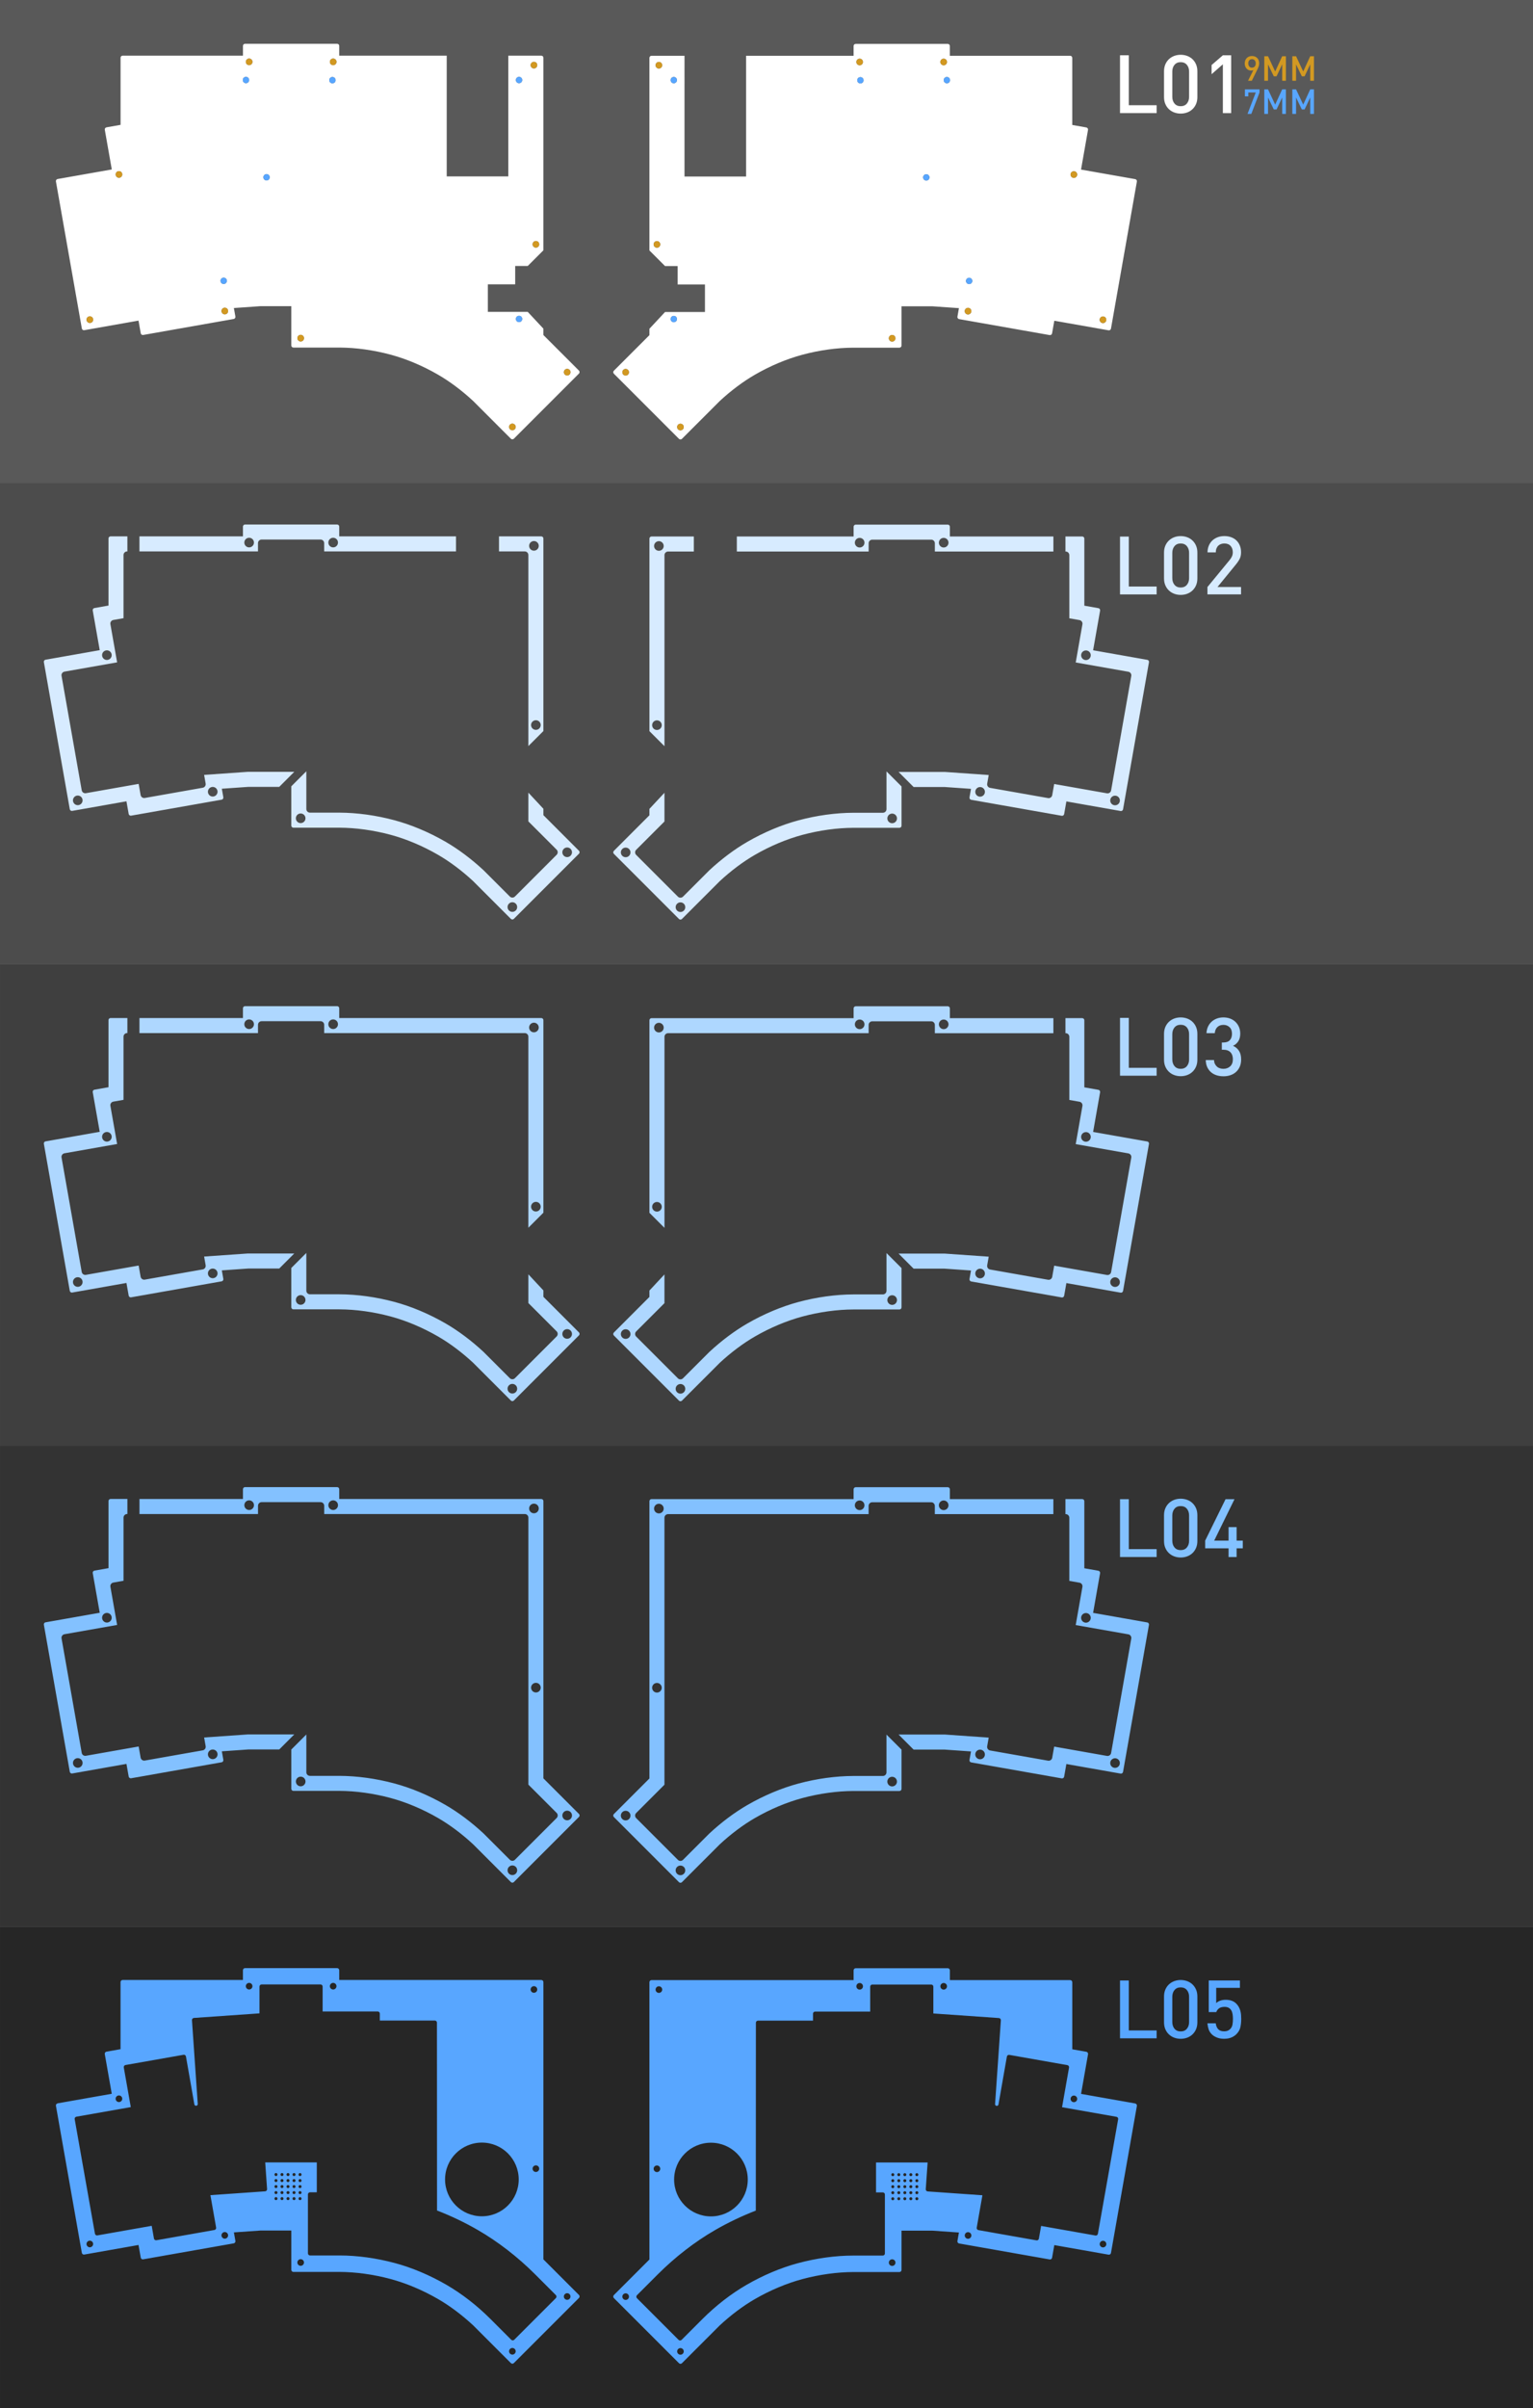 <?xml version="1.0" encoding="UTF-8"?>
<svg xmlns="http://www.w3.org/2000/svg" width="509.87mm" height="800.54mm" viewBox="0 0 1445.29 2269.25">
  <rect x="0" y="0" width="1445.29" height="2269.25" fill="#808080" stroke="none"/>
  <defs>
    <style>
      .cls-1 {
        fill: #d7ebff;
      }

      .cls-2 {
        fill: #262626;
      }

      .cls-3 {
        fill: #58a6ff;
      }

      .cls-4 {
        fill: #fff;
      }

      .cls-5 {
        fill: #aed7ff;
      }

      .cls-6 {
        fill: #4c4c4c;
      }

      .cls-7 {
        fill: #3f3f3f;
      }

      .cls-8 {
        fill: #83c1ff;
      }

      .cls-9 {
        fill: #333;
      }

      .cls-10 {
        fill: #d29922;
      }

      .cls-11 {
        fill: #595959;
      }
    </style>
  </defs>
  <g id="Background">
    <rect class="cls-11" x="0" width="1445.29" height="455.08"/>
    <rect class="cls-6" y="455.08" width="1445.29" height="453.54"/>
    <rect class="cls-7" x="0" y="908.62" width="1445.29" height="453.54"/>
    <rect class="cls-9" x="0" y="1362.16" width="1445.29" height="453.54"/>
    <rect class="cls-2" x="0" y="1815.71" width="1445.29" height="453.54"/>
  </g>
  <g id="PolyDactyl">
    <g>
      <path id="path905" class="cls-1" d="M626.45,703.17v-180.04c0-1.88,1.52-3.4,3.4-3.4h24.28v-14.17h-39.87c-1.1,0-1.98,.89-1.98,1.98v181.46l14.18,14.17h-.01Zm-5.26-193.22c2.5,0,4.54,2.03,4.54,4.54s-2.03,4.54-4.54,4.54-4.54-2.03-4.54-4.54,2.03-4.54,4.54-4.54Zm-1.83,168.85c2.5,0,4.54,2.03,4.54,4.54s-2.03,4.54-4.54,4.54-4.54-2.03-4.54-4.54,2.03-4.54,4.54-4.54Z"/>
      <path id="path907" class="cls-1" d="M835.77,762.49c0,1.88-1.53,3.4-3.4,3.4h-27.81c-16.66,.06-34.56,2.52-51.75,7.13-16.03,4.29-32.71,11.31-48.24,20.28-12.04,6.95-24.44,16.24-35.86,26.85l-24.79,24.79c-.64,.64-1.5,1-2.41,1s-1.76-.35-2.4-1l-39.33-39.33c-.64-.64-1-1.5-1-2.41s.35-1.76,1-2.41l26.66-26.66v-27.08l-14.17,15.19v6.02l-33.52,33.53c-.77,.77-.77,2.03,0,2.81l61.38,61.38c.77,.77,2.03,.77,2.81,0l35.62-35.62c10.6-9.82,22.04-18.39,33.11-24.78,14.47-8.36,29.97-14.88,44.82-18.86,16.03-4.3,32.67-6.59,48.08-6.65h43.4c1.1,0,1.98-.89,1.98-1.98v-37.01l-14.17-14.17v35.58h-.01Zm-245.9,45.3c-2.5,0-4.54-2.03-4.54-4.54s2.03-4.54,4.54-4.54,4.54,2.03,4.54,4.54-2.03,4.54-4.54,4.54Zm51.66,51.61c-2.5,0-4.54-2.03-4.54-4.54s2.03-4.54,4.54-4.54,4.54,2.03,4.54,4.54-2.03,4.54-4.54,4.54Zm199.59-92.73c2.5,0,4.54,2.03,4.54,4.54s-2.03,4.54-4.54,4.54-4.54-2.03-4.54-4.54,2.03-4.54,4.54-4.54Z"/>
      <path id="path909" class="cls-1" d="M895.54,505.56v-9.21c0-1.1-.89-1.98-1.98-1.98h-86.81c-1.1,0-1.98,.89-1.98,1.98v9.21h-110.09v14.17h124.27v-7.79c0-1.88,1.53-3.4,3.4-3.4h55.62c1.88,0,3.4,1.53,3.4,3.4v7.8h111.75v-14.18h-97.58Zm-85.06,10.37c-2.5,0-4.54-2.03-4.54-4.54s2.03-4.54,4.54-4.54,4.54,2.03,4.54,4.54-2.03,4.54-4.54,4.54Zm79.22,0c-2.5,0-4.54-2.03-4.54-4.54s2.03-4.54,4.54-4.54,4.54,2.03,4.54,4.54-2.03,4.54-4.54,4.54Z"/>
      <path id="path911" class="cls-1" d="M1081.61,621.78l-51.04-9,6.59-37.39c.19-1.08-.53-2.11-1.61-2.3l-13.25-2.34v-63.22c0-1.1-.89-1.98-1.98-1.98h-15.83v14.17h.24c.91,0,1.76,.35,2.41,1,.64,.64,1,1.5,1,2.4v59.52l9.61,1.69c1.85,.33,3.08,2.09,2.76,3.94l-6.34,35.99,49.64,8.75c1.85,.33,3.08,2.09,2.76,3.94l-19.02,107.85c-.29,1.63-1.69,2.81-3.35,2.81-.2,0-.39-.02-.59-.05l-49.74-8.77-1.85,10.51c-.29,1.63-1.7,2.81-3.35,2.81-.19,0-.39-.02-.59-.05l-54.62-9.63c-1.85-.33-3.08-2.09-2.76-3.94l1.44-8.17-41.21-2.89h-43.78l14.17,14.17h29.11l25.02,1.75-1.42,8.03c-.19,1.08,.53,2.11,1.61,2.3l85.33,15.05c1.08,.19,2.11-.53,2.3-1.61l2.1-11.91,51.13,9.02c1.08,.19,2.11-.53,2.3-1.61l24.43-138.56c.19-1.08-.53-2.11-1.61-2.3v.02h-.01Zm-57.8,.23c-2.5,0-4.54-2.03-4.54-4.54s2.03-4.54,4.54-4.54,4.54,2.03,4.54,4.54-2.03,4.54-4.54,4.54Zm-99.79,128.72c-2.5,0-4.54-2.03-4.54-4.54s2.03-4.54,4.54-4.54,4.54,2.03,4.54,4.54-2.03,4.54-4.54,4.54Zm127.24,8.12c-2.5,0-4.54-2.03-4.54-4.54s2.03-4.54,4.54-4.54,4.54,2.03,4.54,4.54-2.03,4.54-4.54,4.54Z"/>
    </g>
    <g>
      <path id="path1289" class="cls-5" d="M835.77,1216.37c0,1.88-1.53,3.4-3.4,3.4h-27.81c-16.66,.06-34.56,2.52-51.75,7.13-16.03,4.29-32.71,11.31-48.24,20.28-12.04,6.95-24.44,16.24-35.86,26.85l-24.79,24.79c-.64,.64-1.5,1-2.41,1s-1.76-.35-2.4-1l-39.33-39.33c-.64-.64-1-1.5-1-2.41s.35-1.76,1-2.41l26.66-26.66v-27.08l-14.17,15.19v6.02l-33.52,33.53c-.77,.77-.77,2.03,0,2.81l61.38,61.38c.77,.77,2.03,.77,2.81,0l35.62-35.62c10.6-9.82,22.04-18.39,33.11-24.78,14.47-8.36,29.97-14.88,44.82-18.86,16.03-4.3,32.67-6.59,48.08-6.65h43.4c1.1,0,1.98-.89,1.98-1.98v-37.01l-14.17-14.17v35.58h-.01Zm-245.9,45.3c-2.5,0-4.54-2.03-4.54-4.54s2.03-4.54,4.54-4.54,4.54,2.03,4.54,4.54-2.03,4.54-4.54,4.54Zm51.66,51.61c-2.5,0-4.54-2.03-4.54-4.54s2.03-4.54,4.54-4.54,4.54,2.03,4.54,4.54-2.03,4.54-4.54,4.54Zm199.59-92.73c2.5,0,4.54,2.03,4.54,4.54s-2.03,4.54-4.54,4.54-4.54-2.03-4.54-4.54,2.03-4.54,4.54-4.54Z"/>
      <path id="path1291" class="cls-5" d="M1081.61,1075.66l-51.04-9,6.59-37.39c.19-1.08-.53-2.11-1.61-2.3l-13.25-2.34v-63.22c0-1.1-.89-1.98-1.98-1.98h-15.83v14.17h.24c.91,0,1.76,.35,2.41,1,.64,.64,1,1.5,1,2.4v59.52l9.61,1.69c1.85,.33,3.08,2.09,2.76,3.94l-6.34,35.99,49.64,8.75c1.85,.33,3.08,2.09,2.76,3.94l-19.02,107.85c-.29,1.63-1.69,2.81-3.35,2.81-.2,0-.39-.02-.59-.05l-49.74-8.77-1.85,10.51c-.29,1.63-1.7,2.81-3.35,2.81-.19,0-.39-.02-.59-.05l-54.62-9.63c-1.85-.33-3.08-2.09-2.76-3.94l1.44-8.17-41.21-2.89h-43.78l14.17,14.17h29.11l25.02,1.75-1.42,8.03c-.19,1.08,.53,2.11,1.61,2.3l85.33,15.05c1.08,.19,2.11-.53,2.3-1.61l2.1-11.91,51.13,9.02c1.08,.19,2.11-.53,2.3-1.61l24.43-138.56c.19-1.08-.53-2.11-1.61-2.3v.02h-.01Zm-57.8,.23c-2.5,0-4.54-2.03-4.54-4.54s2.03-4.54,4.54-4.54,4.54,2.03,4.54,4.54-2.03,4.54-4.54,4.54Zm-99.79,128.72c-2.5,0-4.54-2.03-4.54-4.54s2.03-4.54,4.54-4.54,4.54,2.03,4.54,4.54-2.03,4.54-4.54,4.54Zm127.24,8.12c-2.5,0-4.54-2.03-4.54-4.54s2.03-4.54,4.54-4.54,4.54,2.03,4.54,4.54-2.03,4.54-4.54,4.54Z"/>
      <path id="path1293" class="cls-5" d="M895.54,959.44v-9.21c0-1.1-.89-1.98-1.98-1.98h-86.81c-1.1,0-1.98,.89-1.98,1.98v9.21h-190.51c-1.1,0-1.98,.89-1.98,1.98v181.46l14.18,14.17v-180.04c0-1.88,1.52-3.4,3.4-3.4h189.08v-7.79c0-1.88,1.53-3.4,3.4-3.4h55.62c1.88,0,3.4,1.53,3.4,3.4v7.8h111.75v-14.18h-97.57Zm-276.17,182.31c-2.5,0-4.54-2.03-4.54-4.54s2.03-4.54,4.54-4.54,4.54,2.03,4.54,4.54-2.03,4.54-4.54,4.54Zm1.83-168.85c-2.5,0-4.54-2.03-4.54-4.54s2.03-4.54,4.54-4.54,4.54,2.03,4.54,4.54-2.03,4.54-4.54,4.54Zm189.29-3.09c-2.5,0-4.54-2.03-4.54-4.54s2.03-4.54,4.54-4.54,4.54,2.03,4.54,4.54-2.03,4.54-4.54,4.54Zm79.22,0c-2.5,0-4.54-2.03-4.54-4.54s2.03-4.54,4.54-4.54,4.54,2.03,4.54,4.54-2.03,4.54-4.54,4.54Z"/>
    </g>
    <g>
      <path id="path1588" class="cls-8" d="M1081.6,1528.86l-51.04-9,6.59-37.39c.19-1.08-.53-2.11-1.61-2.3l-13.25-2.34v-63.22c0-1.1-.89-1.98-1.98-1.98h-15.83v14.17h.24c.91,0,1.76,.35,2.41,1,.64,.64,1,1.5,1,2.4v59.52l9.61,1.69c1.85,.33,3.08,2.09,2.76,3.94l-6.34,35.99,49.64,8.75c1.85,.33,3.08,2.09,2.76,3.94l-19.02,107.85c-.29,1.63-1.69,2.81-3.35,2.81-.2,0-.39-.02-.59-.05l-49.74-8.77-1.85,10.51c-.29,1.63-1.7,2.81-3.35,2.81-.19,0-.39-.02-.59-.05l-54.62-9.63c-1.85-.33-3.08-2.09-2.76-3.94l1.44-8.17-41.21-2.89h-43.78l14.17,14.17h29.11l25.02,1.75-1.42,8.03c-.19,1.08,.53,2.11,1.61,2.3l85.33,15.05c1.08,.19,2.11-.53,2.3-1.61l2.1-11.91,51.13,9.02c1.08,.19,2.11-.53,2.3-1.61l24.43-138.56c.19-1.08-.53-2.11-1.61-2.3v.02h-.01Zm-57.8,.23c-2.5,0-4.54-2.03-4.54-4.54s2.03-4.54,4.54-4.54,4.54,2.03,4.54,4.54-2.03,4.54-4.54,4.54Zm-99.79,128.72c-2.5,0-4.54-2.03-4.54-4.54s2.03-4.54,4.54-4.54,4.54,2.03,4.54,4.54-2.03,4.54-4.54,4.54Zm127.24,8.12c-2.5,0-4.54-2.03-4.54-4.54s2.03-4.54,4.54-4.54,4.54,2.03,4.54,4.54-2.03,4.54-4.54,4.54Z"/>
      <path id="path1590" class="cls-8" d="M895.53,1412.65v-9.21c0-1.1-.89-1.98-1.98-1.98h-86.81c-1.1,0-1.98,.89-1.98,1.98v9.21h-190.51c-1.1,0-1.98,.89-1.98,1.98v259.3h0v1.97l-33.53,33.53c-.77,.77-.77,2.03,0,2.81l61.38,61.38c.77,.77,2.03,.77,2.81,0l35.62-35.62c10.6-9.82,22.04-18.39,33.11-24.78,14.47-8.36,29.97-14.88,44.82-18.86,16.03-4.3,32.67-6.59,48.08-6.65h43.4c1.1,0,1.98-.89,1.98-1.98v-37.01l-14.17-14.17v35.6c0,1.88-1.53,3.4-3.4,3.4h-27.81c-16.66,.06-34.56,2.52-51.75,7.13-16.03,4.29-32.71,11.31-48.24,20.28-12.04,6.95-24.44,16.24-35.86,26.85l-24.79,24.79c-.64,.64-1.5,1-2.41,1s-1.76-.35-2.4-1l-39.33-39.33c-.64-.64-1-1.5-1-2.41s.35-1.76,1-2.41l26.66-26.66v-7.85h0v-77.85h0v-165.88c0-1.88,1.52-3.4,3.4-3.4h189.08v-7.79c0-1.88,1.53-3.4,3.4-3.4h55.62c1.88,0,3.4,1.53,3.4,3.4v7.8h111.75v-14.18h-97.56Zm-54.43,261.66c2.5,0,4.54,2.03,4.54,4.54s-2.03,4.54-4.54,4.54-4.54-2.03-4.54-4.54,2.03-4.54,4.54-4.54Zm-199.58,83.66c2.5,0,4.54,2.03,4.54,4.54s-2.03,4.54-4.54,4.54-4.54-2.03-4.54-4.54,2.03-4.54,4.54-4.54Zm-51.66-42.54c-2.5,0-4.54-2.03-4.54-4.54s2.03-4.54,4.54-4.54,4.54,2.03,4.54,4.54-2.03,4.54-4.54,4.54Zm31.32-298.39c2.5,0,4.54,2.03,4.54,4.54s-2.03,4.54-4.54,4.54-4.54-2.03-4.54-4.54,2.03-4.54,4.54-4.54Zm-1.83,168.85c2.5,0,4.54,2.03,4.54,4.54s-2.03,4.54-4.54,4.54-4.54-2.03-4.54-4.54,2.03-4.54,4.54-4.54Zm191.11-162.87c-2.5,0-4.54-2.03-4.54-4.54s2.03-4.54,4.54-4.54,4.54,2.03,4.54,4.54-2.03,4.54-4.54,4.54Zm79.22,0c-2.5,0-4.54-2.03-4.54-4.54s2.03-4.54,4.54-4.54,4.54,2.03,4.54,4.54-2.03,4.54-4.54,4.54Z"/>
    </g>
    <g id="CaHole_Full" data-name="CaHole Full">
      <path class="cls-3" d="M1070.24,1982.14l-51.04-9,6.59-37.39c.19-1.08-.53-2.11-1.61-2.3l-13.25-2.34v-63.22c0-1.1-.89-1.98-1.98-1.98h-113.41v-9.21c0-1.1-.89-1.98-1.98-1.98h-86.81c-1.1,0-1.98,.89-1.98,1.98v9.21h-190.52c-1.1,0-1.98,.89-1.98,1.98v261.3l-33.53,33.53c-.77,.77-.77,2.03,0,2.81l61.38,61.38c.77,.77,2.03,.77,2.81,0l35.62-35.62c10.6-9.82,22.04-18.39,33.11-24.78,14.47-8.36,29.97-14.88,44.82-18.86,16.03-4.3,32.67-6.59,48.08-6.65h43.4c1.1,0,1.98-.89,1.98-1.98v-37.01h29.11l25.02,1.75-1.42,8.03c-.19,1.08,.53,2.11,1.61,2.3l85.33,15.05c1.08,.19,2.11-.53,2.3-1.61l2.1-11.91,51.13,9.02c1.08,.19,2.11-.53,2.3-1.61l24.43-138.56c.19-1.08-.53-2.11-1.61-2.3v-.03Zm-57.79-7.43c1.72,0,3.12,1.4,3.12,3.12s-1.4,3.12-3.12,3.12-3.12-1.4-3.12-3.12,1.4-3.12,3.12-3.12Zm-122.75-106.08c1.72,0,3.12,1.4,3.12,3.12s-1.4,3.12-3.12,3.12-3.12-1.4-3.12-3.12,1.4-3.12,3.12-3.12Zm-79.22,0c1.72,0,3.12,1.4,3.12,3.12s-1.4,3.12-3.12,3.12-3.12-1.4-3.12-3.12,1.4-3.12,3.12-3.12Zm-140.21,150.51c19.18,0,34.72,15.55,34.72,34.72s-15.55,34.72-34.72,34.72-34.72-15.55-34.72-34.72,15.55-34.72,34.72-34.72Zm-49.08-147.41c1.72,0,3.12,1.4,3.12,3.12s-1.4,3.12-3.12,3.12-3.12-1.4-3.12-3.12,1.4-3.12,3.12-3.12Zm-1.83,168.85c1.72,0,3.12,1.4,3.12,3.12s-1.4,3.12-3.12,3.12-3.12-1.4-3.12-3.12,1.4-3.12,3.12-3.12Zm-29.5,126.72c-1.72,0-3.12-1.4-3.12-3.12s1.4-3.12,3.12-3.12,3.12,1.4,3.12,3.12-1.4,3.12-3.12,3.12Zm51.66,51.61c-1.72,0-3.12-1.4-3.12-3.12s1.4-3.12,3.12-3.12,3.12,1.4,3.12,3.12-1.4,3.12-3.12,3.12Zm199.59-83.66c-1.72,0-3.12-1.4-3.12-3.12s1.4-3.12,3.12-3.12,3.12,1.4,3.12,3.12-1.4,3.12-3.12,3.12Zm.6-81.74c.78,0,1.42,.63,1.42,1.42s-.63,1.42-1.42,1.42-1.42-.63-1.42-1.42,.63-1.42,1.42-1.42Zm-1.42-4.25c0-.78,.63-1.42,1.42-1.42s1.42,.63,1.42,1.42-.63,1.42-1.42,1.42-1.42-.63-1.42-1.42Zm1.42,9.92c.78,0,1.42,.63,1.42,1.42s-.63,1.42-1.42,1.42-1.42-.63-1.42-1.42,.63-1.42,1.42-1.42Zm0,5.67c.78,0,1.42,.63,1.42,1.42s-.63,1.42-1.42,1.42-1.42-.63-1.42-1.42,.63-1.42,1.42-1.42Zm0,5.67c.78,0,1.42,.63,1.42,1.42s-.63,1.42-1.42,1.42-1.42-.63-1.42-1.42,.63-1.42,1.42-1.42Zm5.67,2.83c-.78,0-1.42-.63-1.42-1.42s.63-1.42,1.42-1.42,1.42,.63,1.42,1.42-.63,1.42-1.42,1.42Zm0-5.67c-.78,0-1.42-.63-1.42-1.42s.63-1.42,1.42-1.42,1.42,.63,1.42,1.42-.63,1.42-1.42,1.42Zm0-5.67c-.78,0-1.42-.63-1.42-1.42s.63-1.42,1.42-1.42,1.42,.63,1.42,1.42-.63,1.42-1.42,1.42Zm0-5.67c-.78,0-1.42-.63-1.42-1.42s.63-1.42,1.42-1.42,1.42,.63,1.42,1.42-.63,1.42-1.42,1.42Zm0-5.67c-.78,0-1.42-.63-1.42-1.42s.63-1.42,1.42-1.42,1.42,.63,1.42,1.42-.63,1.42-1.42,1.42Zm5.67,22.68c-.78,0-1.42-.63-1.42-1.42s.63-1.42,1.42-1.42,1.42,.63,1.42,1.42-.63,1.42-1.42,1.42Zm0-5.67c-.78,0-1.42-.63-1.42-1.42s.63-1.42,1.42-1.42,1.42,.63,1.42,1.42-.63,1.42-1.42,1.42Zm0-5.67c-.78,0-1.42-.63-1.42-1.42s.63-1.42,1.42-1.42,1.42,.63,1.42,1.42-.63,1.42-1.42,1.42Zm0-5.67c-.78,0-1.42-.63-1.42-1.42s.63-1.42,1.42-1.42,1.42,.63,1.42,1.42-.63,1.42-1.42,1.42Zm0-5.67c-.78,0-1.42-.63-1.42-1.42s.63-1.42,1.42-1.42,1.42,.63,1.42,1.42-.63,1.42-1.42,1.42Zm5.67,22.68c-.78,0-1.42-.63-1.42-1.42s.63-1.42,1.42-1.42,1.42,.63,1.42,1.42-.63,1.42-1.42,1.42Zm0-5.67c-.78,0-1.42-.63-1.42-1.42s.63-1.42,1.42-1.42,1.42,.63,1.42,1.42-.63,1.42-1.42,1.42Zm0-5.67c-.78,0-1.42-.63-1.42-1.42s.63-1.42,1.42-1.42,1.42,.63,1.42,1.42-.63,1.42-1.42,1.42Zm0-5.67c-.78,0-1.42-.63-1.42-1.42s.63-1.42,1.42-1.42,1.42,.63,1.42,1.42-.63,1.42-1.42,1.42Zm0-5.67c-.78,0-1.42-.63-1.42-1.42s.63-1.42,1.42-1.42,1.42,.63,1.42,1.42-.63,1.42-1.42,1.42Zm5.67,22.68c-.78,0-1.42-.63-1.42-1.42s.63-1.42,1.42-1.42,1.42,.63,1.42,1.42-.63,1.42-1.42,1.42Zm0-5.67c-.78,0-1.42-.63-1.42-1.42s.63-1.42,1.42-1.42,1.42,.63,1.42,1.42-.63,1.42-1.42,1.42Zm0-5.67c-.78,0-1.42-.63-1.42-1.42s.63-1.42,1.42-1.42,1.42,.63,1.42,1.42-.63,1.42-1.42,1.42Zm0-5.67c-.78,0-1.42-.63-1.42-1.42s.63-1.42,1.42-1.42,1.42,.63,1.42,1.42-.63,1.42-1.42,1.42Zm0-5.67c-.78,0-1.42-.63-1.42-1.42s.63-1.42,1.42-1.42,1.42,.63,1.42,1.42-.63,1.42-1.42,1.42Zm48.27,59.01c-1.72,0-3.12-1.4-3.12-3.12s1.4-3.12,3.12-3.12,3.12,1.4,3.12,3.12-1.4,3.12-3.12,3.12Zm127.24,8.12c-1.72,0-3.12-1.4-3.12-3.12s1.4-3.12,3.12-3.12,3.12,1.4,3.12,3.12-1.4,3.12-3.12,3.12Zm14.27-120.75l-19.1,107.94c-.19,1.08-1.22,1.8-2.3,1.61l-51.22-9.03-2.11,11.98c-.19,1.08-1.22,1.8-2.3,1.61l-54.71-9.65c-1.08-.19-1.8-1.22-1.61-2.3l5.38-30.54-51.58-3.61c-1.09-.08-1.92-1.03-1.84-2.12l1.76-25.16h-48.63v28.2h6.37c1.1,0,1.99,.89,1.99,1.99v55.52c0,1.11-.9,2.01-2.01,2.01h-27.75c-16.67,0-34.71,2.47-52.18,7.15-16.02,4.29-32.79,11.35-48.49,20.42-14.51,8.38-28.9,19.53-41.62,32.24l-19.62,19.63c-.78,.78-2.06,.78-2.84,0l-39.25-39.25c-.78-.78-.78-2.06,0-2.84l19.62-19.63c16.34-16.34,35-30.76,53.95-41.7,12.4-7.16,25.41-13.36,38.47-18.39l.08-177.02c0-1.1,.89-1.98,1.99-1.98h51.86v-6.55c0-1.1,.89-1.99,1.99-1.99h51.93v-23.49c0-1.1,.89-1.99,1.99-1.99h55.56c1.1,0,1.99,.89,1.99,1.99v25.26l61.82,4.32c1.09,.08,1.92,1.02,1.84,2.12l-5.46,78.9c-.14,2.05,2.86,2.41,3.21,.39l7.91-45.09c.19-1.08,1.22-1.8,2.3-1.61l54.71,9.65c1.08,.19,1.8,1.22,1.61,2.3l-6.59,37.36,51.29,9.04c1.08,.19,1.8,1.22,1.61,2.3h-.02Z"/>
    </g>
    <g>
      <path id="path905-2" data-name="path905" class="cls-1" d="M498.12,703.06h0l14.18-14.17v-181.46c0-1.09-.88-1.98-1.98-1.98h-39.87v14.17h24.28c1.88,0,3.4,1.52,3.4,3.4v180.04h-.01Zm9.81-188.68c0,2.51-2.03,4.54-4.54,4.54s-4.54-2.03-4.54-4.54,2.04-4.54,4.54-4.54c2.51,0,4.54,2.03,4.54,4.54Zm1.83,168.85c0,2.51-2.03,4.54-4.54,4.54s-4.54-2.03-4.54-4.54,2.04-4.54,4.54-4.54,4.54,2.03,4.54,4.54Z"/>
      <path id="path907-2" data-name="path907" class="cls-1" d="M288.8,762.38v-35.58l-14.17,14.17v37.01c0,1.09,.88,1.98,1.98,1.98h43.4c15.41,.06,32.05,2.35,48.08,6.65,14.85,3.98,30.35,10.5,44.82,18.86,11.07,6.39,22.51,14.96,33.11,24.78l35.62,35.62c.78,.77,2.04,.77,2.81,0l61.38-61.38c.77-.78,.77-2.04,0-2.81l-33.52-33.53v-6.02l-14.17-15.19v27.08l26.66,26.66c.65,.65,1,1.5,1,2.41s-.36,1.77-1,2.41l-39.33,39.33c-.64,.65-1.49,1-2.4,1s-1.77-.36-2.41-1l-24.79-24.79c-11.42-10.61-23.82-19.9-35.86-26.85-15.53-8.97-32.21-15.99-48.24-20.28-17.19-4.61-35.09-7.07-51.75-7.13h-27.81c-1.87,0-3.4-1.52-3.4-3.4h-.01Zm241.37,40.76c0-2.51,2.03-4.54,4.54-4.54s4.54,2.03,4.54,4.54-2.04,4.54-4.54,4.54-4.54-2.03-4.54-4.54Zm-51.66,51.61c0-2.51,2.03-4.54,4.54-4.54s4.54,2.03,4.54,4.54-2.04,4.54-4.54,4.54-4.54-2.03-4.54-4.54Zm-190.51-83.65c0,2.51-2.03,4.54-4.54,4.54s-4.54-2.03-4.54-4.54,2.04-4.54,4.54-4.54,4.54,2.03,4.54,4.54Z"/>
      <path id="path909-2" data-name="path909" class="cls-1" d="M229.03,505.45h-97.57v14.18h111.75v-7.8c0-1.87,1.52-3.4,3.4-3.4h55.62c1.87,0,3.4,1.52,3.4,3.4v7.79h124.27v-14.17h-110.09v-9.21c0-1.09-.88-1.98-1.98-1.98h-86.81c-1.09,0-1.98,.88-1.98,1.98v9.21h0Zm80.53,5.83c0-2.51,2.03-4.54,4.54-4.54s4.54,2.03,4.54,4.54-2.04,4.54-4.54,4.54-4.54-2.03-4.54-4.54Zm-79.22,0c0-2.51,2.03-4.54,4.54-4.54s4.54,2.03,4.54,4.54-2.04,4.54-4.54,4.54-4.54-2.03-4.54-4.54Z"/>
      <path id="path911-2" data-name="path911" class="cls-1" d="M42.96,621.67v-.02c-1.08,.19-1.8,1.22-1.61,2.3l24.43,138.56c.19,1.08,1.22,1.8,2.3,1.61l51.13-9.02,2.1,11.91c.19,1.08,1.22,1.8,2.3,1.61l85.33-15.05c1.08-.19,1.8-1.22,1.61-2.3l-1.42-8.03,25.02-1.75h29.11l14.17-14.17h-43.78l-41.21,2.89,1.44,8.17c.32,1.85-.91,3.61-2.76,3.94l-54.62,9.63c-.2,.03-.4,.05-.59,.05-1.65,0-3.06-1.18-3.35-2.81l-1.85-10.51-49.74,8.77c-.2,.03-.39,.05-.59,.05-1.66,0-3.06-1.18-3.35-2.81l-19.02-107.85c-.32-1.85,.91-3.61,2.76-3.94l49.64-8.75-6.34-35.99c-.32-1.85,.91-3.61,2.76-3.94l9.61-1.69v-59.52c0-.9,.36-1.76,1-2.4,.65-.65,1.5-1,2.41-1h.24v-14.17h-15.83c-1.09,0-1.98,.88-1.98,1.98v63.22l-13.25,2.34c-1.08,.19-1.8,1.22-1.61,2.3l6.59,37.39-51.04,9h-.01Zm53.27-4.31c0-2.51,2.03-4.54,4.54-4.54s4.54,2.03,4.54,4.54-2.04,4.54-4.54,4.54-4.54-2.03-4.54-4.54Zm99.79,128.72c0-2.51,2.03-4.54,4.54-4.54s4.54,2.03,4.54,4.54-2.04,4.54-4.54,4.54-4.54-2.03-4.54-4.54Zm-127.24,8.12c0-2.51,2.03-4.54,4.54-4.54s4.54,2.03,4.54,4.54-2.04,4.54-4.54,4.54-4.54-2.03-4.54-4.54Z"/>
    </g>
    <g>
      <path id="path1289-2" data-name="path1289" class="cls-5" d="M288.8,1216.26v-35.58l-14.17,14.17v37.01c0,1.09,.88,1.98,1.98,1.98h43.4c15.41,.06,32.05,2.35,48.08,6.65,14.85,3.98,30.35,10.5,44.82,18.86,11.07,6.39,22.51,14.96,33.11,24.78l35.62,35.62c.78,.77,2.04,.77,2.81,0l61.38-61.38c.77-.78,.77-2.04,0-2.81l-33.52-33.53v-6.02l-14.17-15.19v27.08l26.66,26.66c.65,.65,1,1.5,1,2.41s-.36,1.77-1,2.41l-39.33,39.33c-.64,.65-1.49,1-2.4,1s-1.77-.36-2.41-1l-24.79-24.79c-11.42-10.61-23.82-19.9-35.86-26.85-15.53-8.97-32.21-15.99-48.24-20.28-17.19-4.61-35.09-7.07-51.75-7.13h-27.81c-1.87,0-3.4-1.52-3.4-3.4h-.01Zm241.37,40.76c0-2.51,2.03-4.54,4.54-4.54,2.51,0,4.54,2.03,4.54,4.54s-2.04,4.54-4.54,4.54c-2.51,0-4.54-2.03-4.54-4.54Zm-51.66,51.61c0-2.51,2.03-4.54,4.54-4.54s4.54,2.03,4.54,4.54-2.04,4.54-4.54,4.54-4.54-2.03-4.54-4.54Zm-190.51-83.65c0,2.51-2.03,4.54-4.54,4.54-2.51,0-4.54-2.03-4.54-4.54s2.04-4.54,4.54-4.54c2.51,0,4.54,2.03,4.54,4.54Z"/>
      <path id="path1291-2" data-name="path1291" class="cls-5" d="M42.96,1075.55v-.02c-1.08,.19-1.8,1.22-1.61,2.3l24.43,138.56c.19,1.08,1.22,1.8,2.3,1.61l51.13-9.02,2.1,11.91c.19,1.08,1.22,1.8,2.3,1.61l85.33-15.05c1.08-.19,1.8-1.22,1.61-2.3l-1.42-8.03,25.02-1.75h29.11l14.17-14.17h-43.78l-41.21,2.89,1.44,8.17c.32,1.85-.91,3.61-2.76,3.94l-54.62,9.63c-.2,.03-.4,.05-.59,.05-1.65,0-3.06-1.18-3.35-2.81l-1.85-10.51-49.74,8.77c-.2,.03-.39,.05-.59,.05-1.66,0-3.06-1.18-3.35-2.81l-19.02-107.85c-.32-1.85,.91-3.61,2.76-3.94l49.64-8.75-6.34-35.99c-.32-1.85,.91-3.61,2.76-3.94l9.61-1.69v-59.52c0-.9,.36-1.76,1-2.4,.65-.65,1.5-1,2.41-1h.24v-14.17h-15.83c-1.09,0-1.98,.88-1.98,1.98v63.22l-13.25,2.34c-1.08,.19-1.8,1.22-1.61,2.3l6.59,37.39-51.04,9h-.01Zm53.27-4.31c0-2.51,2.03-4.54,4.54-4.54,2.51,0,4.54,2.03,4.54,4.54s-2.04,4.54-4.54,4.54-4.54-2.03-4.54-4.54Zm99.79,128.72c0-2.51,2.03-4.54,4.54-4.54s4.54,2.03,4.54,4.54-2.04,4.54-4.54,4.54c-2.51,0-4.54-2.03-4.54-4.54Zm-127.24,8.12c0-2.51,2.03-4.54,4.54-4.54s4.54,2.03,4.54,4.54-2.04,4.54-4.54,4.54c-2.51,0-4.54-2.03-4.54-4.54Z"/>
      <path id="path1293-2" data-name="path1293" class="cls-5" d="M229.04,959.33h-97.57v14.18h111.75v-7.8c0-1.87,1.52-3.4,3.4-3.4h55.62c1.87,0,3.4,1.52,3.4,3.4v7.79h189.08c1.88,0,3.4,1.52,3.4,3.4v180.04l14.18-14.17v-181.46c0-1.09-.88-1.98-1.98-1.98h-190.51v-9.21c0-1.09-.88-1.98-1.98-1.98h-86.81c-1.09,0-1.98,.88-1.98,1.98v9.21h0Zm271.63,177.77c0-2.51,2.03-4.54,4.54-4.54,2.51,0,4.54,2.03,4.54,4.54s-2.04,4.54-4.54,4.54c-2.51,0-4.54-2.03-4.54-4.54Zm-1.83-168.85c0-2.51,2.03-4.54,4.54-4.54s4.54,2.03,4.54,4.54-2.04,4.54-4.54,4.54-4.54-2.03-4.54-4.54Zm-189.29-3.09c0-2.51,2.03-4.54,4.54-4.54s4.54,2.03,4.54,4.54-2.04,4.54-4.54,4.54-4.54-2.03-4.54-4.54Zm-79.22,0c0-2.51,2.03-4.54,4.54-4.54s4.54,2.03,4.54,4.54-2.04,4.54-4.54,4.54-4.54-2.03-4.54-4.54Z"/>
    </g>
    <g>
      <path id="path1588-2" data-name="path1588" class="cls-8" d="M42.97,1528.75v-.02c-1.08,.19-1.8,1.22-1.61,2.3l24.43,138.56c.19,1.08,1.22,1.8,2.3,1.61l51.13-9.02,2.1,11.91c.19,1.08,1.22,1.8,2.3,1.61l85.33-15.05c1.08-.19,1.8-1.22,1.61-2.3l-1.42-8.03,25.02-1.75h29.11l14.17-14.17h-43.78l-41.21,2.89,1.44,8.17c.32,1.85-.91,3.61-2.76,3.94l-54.62,9.63c-.2,.03-.4,.05-.59,.05-1.65,0-3.06-1.18-3.35-2.81l-1.85-10.51-49.74,8.77c-.2,.03-.39,.05-.59,.05-1.66,0-3.06-1.18-3.35-2.81l-19.02-107.85c-.32-1.85,.91-3.61,2.76-3.94l49.64-8.75-6.34-35.99c-.32-1.85,.91-3.61,2.76-3.94l9.61-1.69v-59.52c0-.9,.36-1.76,1-2.4,.65-.65,1.5-1,2.41-1h.24v-14.17h-15.83c-1.09,0-1.98,.88-1.98,1.98v63.22l-13.25,2.34c-1.08,.19-1.8,1.22-1.61,2.3l6.59,37.39-51.04,9h-.01Zm53.27-4.31c0-2.51,2.03-4.54,4.54-4.54s4.54,2.03,4.54,4.54-2.04,4.54-4.54,4.54-4.54-2.03-4.54-4.54Zm99.79,128.72c0-2.51,2.03-4.54,4.54-4.54,2.51,0,4.54,2.03,4.54,4.54s-2.04,4.54-4.54,4.54c-2.51,0-4.54-2.03-4.54-4.54Zm-127.24,8.12c0-2.51,2.03-4.54,4.54-4.54,2.51,0,4.54,2.03,4.54,4.54s-2.04,4.54-4.54,4.54-4.54-2.03-4.54-4.54Z"/>
      <path id="path1590-2" data-name="path1590" class="cls-8" d="M229.05,1412.54h-97.56v14.18h111.75v-7.8c0-1.87,1.52-3.4,3.4-3.4h55.62c1.87,0,3.4,1.52,3.4,3.4v7.79h189.08c1.88,0,3.4,1.52,3.4,3.4v165.88h0v77.85h0v7.85l26.66,26.66c.65,.65,1,1.5,1,2.41s-.36,1.77-1,2.41l-39.33,39.33c-.64,.65-1.49,1-2.4,1s-1.77-.36-2.41-1l-24.79-24.79c-11.42-10.61-23.82-19.9-35.86-26.85-15.53-8.97-32.21-15.99-48.24-20.28-17.19-4.61-35.09-7.07-51.75-7.13h-27.81c-1.87,0-3.4-1.52-3.4-3.4v-35.6l-14.17,14.17v37.01c0,1.09,.88,1.98,1.98,1.98h43.4c15.41,.06,32.05,2.35,48.08,6.65,14.85,3.98,30.35,10.5,44.82,18.86,11.07,6.39,22.51,14.96,33.11,24.78l35.62,35.62c.78,.77,2.04,.77,2.81,0l61.38-61.38c.77-.78,.77-2.04,0-2.81l-33.53-33.53v-1.97h0v-259.3c0-1.09-.88-1.98-1.98-1.98h-190.51v-9.21c0-1.09-.88-1.98-1.98-1.98h-86.81c-1.09,0-1.98,.88-1.98,1.98v9.21h0Zm58.97,266.2c0,2.51-2.03,4.54-4.54,4.54s-4.54-2.03-4.54-4.54,2.04-4.54,4.54-4.54c2.51,0,4.54,2.03,4.54,4.54Zm199.58,83.66c0,2.51-2.03,4.54-4.54,4.54s-4.54-2.03-4.54-4.54,2.04-4.54,4.54-4.54c2.51,0,4.54,2.03,4.54,4.54Zm42.58-51.62c0-2.51,2.03-4.54,4.54-4.54s4.54,2.03,4.54,4.54-2.04,4.54-4.54,4.54-4.54-2.03-4.54-4.54Zm-22.24-289.31c0,2.51-2.03,4.54-4.54,4.54s-4.54-2.03-4.54-4.54,2.04-4.54,4.54-4.54c2.51,0,4.54,2.03,4.54,4.54Zm1.83,168.85c0,2.51-2.03,4.54-4.54,4.54-2.51,0-4.54-2.03-4.54-4.54s2.04-4.54,4.54-4.54c2.51,0,4.54,2.03,4.54,4.54Zm-200.19-171.95c0-2.51,2.03-4.54,4.54-4.54,2.51,0,4.54,2.03,4.54,4.54s-2.04,4.54-4.54,4.54c-2.51,0-4.54-2.03-4.54-4.54Zm-79.22,0c0-2.51,2.03-4.54,4.54-4.54s4.54,2.03,4.54,4.54-2.04,4.54-4.54,4.54-4.54-2.03-4.54-4.54Z"/>
    </g>
    <g id="CaHole_Full-2" data-name="CaHole Full">
      <path class="cls-3" d="M54.34,1982.06c-1.08,.19-1.8,1.22-1.61,2.3l24.43,138.56c.19,1.08,1.22,1.8,2.3,1.61l51.13-9.02,2.1,11.91c.19,1.08,1.22,1.8,2.3,1.61l85.33-15.05c1.08-.19,1.8-1.22,1.61-2.3l-1.42-8.03,25.02-1.75h29.11v37.01c0,1.09,.88,1.98,1.98,1.98h43.4c15.41,.06,32.05,2.35,48.08,6.65,14.85,3.98,30.35,10.5,44.82,18.86,11.07,6.39,22.51,14.96,33.11,24.78l35.62,35.62c.78,.77,2.04,.77,2.81,0l61.38-61.38c.77-.78,.77-2.04,0-2.81l-33.53-33.53v-261.3c0-1.09-.88-1.98-1.98-1.98h-190.52v-9.21c0-1.09-.88-1.98-1.98-1.98h-86.81c-1.09,0-1.98,.88-1.98,1.98v9.21H115.62c-1.09,0-1.98,.88-1.98,1.98v63.22l-13.25,2.34c-1.08,.19-1.8,1.22-1.61,2.3l6.59,37.39-51.04,9v.03Zm60.91-4.34c0,1.72-1.4,3.12-3.12,3.12-1.72,0-3.12-1.4-3.12-3.12s1.4-3.12,3.12-3.12,3.12,1.4,3.12,3.12Zm122.75-106.08c0,1.72-1.4,3.12-3.12,3.12-1.72,0-3.12-1.4-3.12-3.12s1.4-3.12,3.12-3.12,3.12,1.4,3.12,3.12Zm79.22,0c0,1.72-1.4,3.12-3.12,3.12-1.72,0-3.12-1.4-3.12-3.12s1.4-3.12,3.12-3.12,3.12,1.4,3.12,3.12Zm171.81,182.11c0,19.17-15.55,34.72-34.72,34.72s-34.72-15.55-34.72-34.72,15.54-34.72,34.72-34.72,34.72,15.55,34.72,34.72Zm17.48-179.01c0,1.72-1.4,3.12-3.12,3.12-1.72,0-3.12-1.4-3.12-3.12s1.4-3.12,3.12-3.12,3.12,1.4,3.12,3.12Zm1.83,168.85c0,1.72-1.4,3.12-3.12,3.12-1.72,0-3.12-1.4-3.12-3.12s1.4-3.12,3.12-3.12,3.12,1.4,3.12,3.12Zm23.26,120.48c0-1.72,1.4-3.12,3.12-3.12s3.12,1.4,3.12,3.12-1.4,3.12-3.12,3.12c-1.72,0-3.12-1.4-3.12-3.12Zm-51.66,51.61c0-1.72,1.4-3.12,3.12-3.12,1.72,0,3.12,1.4,3.12,3.12s-1.4,3.12-3.12,3.12-3.12-1.4-3.12-3.12Zm-199.59-83.66c0-1.72,1.4-3.12,3.12-3.12,1.72,0,3.12,1.4,3.12,3.12s-1.4,3.12-3.12,3.12-3.12-1.4-3.12-3.12Zm3.94-77.2c0,.79-.63,1.42-1.42,1.42s-1.42-.63-1.42-1.42,.64-1.42,1.42-1.42,1.42,.63,1.42,1.42Zm-1.42-4.25c-.79,0-1.42-.63-1.42-1.42s.63-1.42,1.42-1.42,1.42,.64,1.42,1.42-.63,1.42-1.42,1.42Zm1.42,9.92c0,.79-.63,1.42-1.42,1.42s-1.42-.63-1.42-1.42,.64-1.42,1.42-1.42,1.42,.63,1.42,1.42Zm0,5.67c0,.79-.63,1.42-1.42,1.42s-1.42-.63-1.42-1.42,.64-1.42,1.42-1.42,1.42,.63,1.42,1.42Zm0,5.67c0,.79-.63,1.42-1.42,1.42s-1.42-.63-1.42-1.42,.64-1.42,1.42-1.42,1.42,.63,1.42,1.42Zm-8.51-.01c0-.79,.63-1.42,1.42-1.42s1.42,.63,1.42,1.42-.64,1.42-1.42,1.42-1.42-.63-1.42-1.42Zm0-5.67c0-.79,.63-1.42,1.42-1.42s1.42,.63,1.42,1.42-.64,1.42-1.42,1.42-1.42-.63-1.42-1.42Zm0-5.67c0-.79,.63-1.42,1.42-1.42s1.42,.63,1.42,1.42-.64,1.42-1.42,1.42-1.42-.63-1.42-1.42Zm0-5.67c0-.79,.63-1.42,1.42-1.42s1.42,.63,1.42,1.42-.64,1.42-1.42,1.42-1.42-.63-1.42-1.42Zm0-5.67c0-.79,.63-1.42,1.42-1.42s1.42,.63,1.42,1.42-.64,1.42-1.42,1.42-1.42-.63-1.42-1.42Zm-5.67,22.68c0-.79,.63-1.42,1.42-1.42s1.42,.63,1.42,1.42-.64,1.42-1.42,1.42-1.42-.63-1.42-1.42Zm0-5.67c0-.79,.63-1.42,1.42-1.42s1.42,.63,1.42,1.42-.64,1.42-1.42,1.42-1.42-.63-1.42-1.42Zm0-5.67c0-.79,.63-1.42,1.42-1.42s1.42,.63,1.42,1.42-.64,1.42-1.42,1.42-1.42-.63-1.42-1.42Zm0-5.67c0-.79,.63-1.42,1.42-1.42s1.42,.63,1.42,1.42-.64,1.42-1.42,1.42-1.42-.63-1.42-1.42Zm0-5.67c0-.79,.63-1.42,1.42-1.42s1.42,.63,1.42,1.42-.64,1.42-1.42,1.42-1.42-.63-1.42-1.42Zm-5.67,22.68c0-.79,.63-1.42,1.42-1.42s1.42,.63,1.42,1.42-.64,1.42-1.42,1.42-1.42-.63-1.42-1.42Zm0-5.67c0-.79,.63-1.42,1.42-1.42s1.42,.63,1.42,1.42-.64,1.42-1.42,1.42-1.42-.63-1.42-1.42Zm0-5.67c0-.79,.63-1.42,1.42-1.42s1.42,.63,1.42,1.42-.64,1.42-1.42,1.42-1.42-.63-1.42-1.42Zm0-5.67c0-.79,.63-1.42,1.42-1.42s1.42,.63,1.42,1.42c0,.79-.64,1.42-1.42,1.42s-1.42-.63-1.42-1.42Zm0-5.67c0-.79,.63-1.42,1.42-1.42s1.42,.63,1.42,1.42-.64,1.42-1.42,1.42-1.42-.63-1.42-1.42Zm-5.67,22.68c0-.79,.63-1.42,1.42-1.42s1.42,.63,1.42,1.42-.64,1.42-1.42,1.42-1.42-.63-1.42-1.42Zm0-5.67c0-.79,.63-1.42,1.42-1.42s1.42,.63,1.42,1.42-.64,1.42-1.42,1.42-1.42-.63-1.42-1.42Zm0-5.67c0-.79,.63-1.42,1.42-1.42s1.42,.63,1.42,1.42-.64,1.42-1.42,1.42-1.42-.63-1.42-1.42Zm0-5.67c0-.79,.63-1.42,1.42-1.42s1.42,.63,1.42,1.42-.64,1.42-1.42,1.42-1.42-.63-1.42-1.42Zm0-5.67c0-.79,.63-1.42,1.42-1.42s1.42,.63,1.42,1.42-.64,1.42-1.42,1.42-1.42-.63-1.42-1.42Zm-49.97,57.31c0-1.72,1.4-3.12,3.12-3.12,1.72,0,3.12,1.4,3.12,3.12s-1.4,3.12-3.12,3.12-3.12-1.4-3.12-3.12Zm-127.24,8.12c0-1.72,1.4-3.12,3.12-3.12,1.72,0,3.12,1.4,3.12,3.12s-1.4,3.12-3.12,3.12-3.12-1.4-3.12-3.12Zm-11.17-117.64c-.19-1.08,.53-2.11,1.61-2.3l51.29-9.04-6.59-37.36c-.19-1.08,.53-2.11,1.61-2.3l54.71-9.65c1.08-.19,2.11,.53,2.3,1.61l7.91,45.09c.35,2.02,3.35,1.66,3.21-.39l-5.46-78.9c-.08-1.1,.75-2.04,1.84-2.12l61.82-4.32v-25.26c0-1.1,.89-1.99,1.99-1.99h55.56c1.1,0,1.99,.89,1.99,1.99v23.49h51.93c1.1,0,1.99,.89,1.99,1.99v6.55h51.86c1.1,0,1.99,.88,1.99,1.98l.08,177.02c13.06,5.03,26.07,11.23,38.47,18.39,18.95,10.94,37.61,25.36,53.95,41.7l19.62,19.63c.78,.78,.78,2.06,0,2.84l-39.25,39.25c-.78,.78-2.06,.78-2.84,0l-19.62-19.63c-12.72-12.71-27.11-23.86-41.62-32.24-15.7-9.07-32.47-16.13-48.49-20.42-17.47-4.68-35.51-7.15-52.18-7.15h-27.75c-1.11,0-2.01-.9-2.01-2.01v-55.52c0-1.1,.89-1.99,1.99-1.99h6.37v-28.2h-48.63l1.76,25.16c.08,1.09-.75,2.04-1.84,2.12l-51.58,3.61,5.38,30.54c.19,1.08-.53,2.11-1.61,2.3l-54.71,9.65c-1.08,.19-2.11-.53-2.3-1.61l-2.11-11.98-51.22,9.03c-1.08,.19-2.11-.53-2.3-1.61l-19.1-107.94h-.02Z"/>
    </g>
    <g id="Text_Kopie" data-name="Text Kopie">
      <path class="cls-4" d="M1064.21,99.16h26.25v7.42h-34.52V52.09h8.27v47.07Z"/>
      <path class="cls-4" d="M1113.11,107.04c-2.14,0-4.17-.36-6.08-1.07-1.91-.71-3.59-1.75-5.01-3.1-1.43-1.35-2.55-2.98-3.37-4.9-.82-1.91-1.22-4.09-1.22-6.54v-24.19c0-2.45,.41-4.63,1.22-6.54,.82-1.91,1.94-3.55,3.37-4.9,1.43-1.35,3.1-2.38,5.01-3.1,1.91-.71,3.94-1.07,6.08-1.07s4.25,.36,6.16,1.07c1.91,.71,3.58,1.75,5.01,3.1,1.43,1.35,2.55,2.98,3.37,4.9,.82,1.91,1.22,4.09,1.22,6.54v24.19c0,2.45-.41,4.63-1.22,6.54-.82,1.91-1.94,3.55-3.37,4.9-1.43,1.35-3.1,2.39-5.01,3.1s-3.97,1.07-6.16,1.07Zm0-6.96c2.5,0,4.45-.83,5.85-2.49,1.4-1.66,2.1-3.79,2.1-6.39v-23.73c0-2.6-.7-4.73-2.1-6.39-1.4-1.66-3.36-2.49-5.85-2.49s-4.38,.83-5.78,2.49c-1.4,1.66-2.1,3.79-2.1,6.39v23.73c0,2.6,.7,4.73,2.1,6.39,1.4,1.66,3.33,2.49,5.78,2.49Z"/>
      <path class="cls-4" d="M1152.91,60.59l-10.64,9.34v-8.65l10.64-9.18h7.81v54.49h-7.81V60.59Z"/>
      <g>
        <path class="cls-1" d="M1064.21,552.71h26.25v7.42h-34.52v-54.49h8.27v47.07Z"/>
        <path class="cls-1" d="M1113.11,560.59c-2.14,0-4.17-.36-6.08-1.07-1.91-.71-3.59-1.75-5.01-3.1-1.43-1.35-2.55-2.98-3.37-4.9-.82-1.91-1.22-4.09-1.22-6.54v-24.19c0-2.45,.41-4.63,1.22-6.54,.82-1.91,1.94-3.55,3.37-4.9,1.43-1.35,3.1-2.38,5.01-3.1,1.91-.71,3.94-1.07,6.08-1.07s4.25,.36,6.16,1.07c1.91,.71,3.58,1.75,5.01,3.1,1.43,1.35,2.55,2.98,3.37,4.9,.82,1.91,1.22,4.09,1.22,6.54v24.19c0,2.45-.41,4.63-1.22,6.54-.82,1.91-1.94,3.55-3.37,4.9-1.43,1.35-3.1,2.39-5.01,3.1s-3.97,1.07-6.16,1.07Zm0-6.96c2.5,0,4.45-.83,5.85-2.49,1.4-1.66,2.1-3.79,2.1-6.39v-23.73c0-2.6-.7-4.73-2.1-6.39-1.4-1.66-3.36-2.49-5.85-2.49s-4.38,.83-5.78,2.49c-1.4,1.66-2.1,3.79-2.1,6.39v23.73c0,2.6,.7,4.73,2.1,6.39,1.4,1.66,3.33,2.49,5.78,2.49Z"/>
        <path class="cls-1" d="M1138.37,553.16l20.97-25.49c1.02-1.27,1.76-2.46,2.22-3.56,.46-1.1,.69-2.33,.69-3.71,0-2.45-.69-4.44-2.07-5.97-1.38-1.53-3.34-2.3-5.89-2.3-1.02,0-2.02,.15-2.98,.46-.97,.31-1.83,.79-2.56,1.45-.74,.66-1.34,1.53-1.8,2.6-.46,1.07-.69,2.37-.69,3.9h-7.81c0-2.3,.39-4.4,1.19-6.31,.79-1.91,1.89-3.53,3.29-4.86,1.4-1.33,3.07-2.36,5.01-3.1,1.94-.74,4.06-1.11,6.35-1.11s4.49,.36,6.43,1.07c1.94,.71,3.6,1.74,4.98,3.06,1.38,1.33,2.45,2.93,3.21,4.82,.77,1.89,1.15,4.01,1.15,6.35s-.43,4.45-1.3,6.16c-.87,1.71-2.14,3.59-3.83,5.63l-17.07,20.89h22.2v6.96h-31.69v-6.96Z"/>
      </g>
      <g>
        <path class="cls-5" d="M1064.21,1006.25h26.25v7.42h-34.52v-54.49h8.27v47.07Z"/>
        <path class="cls-5" d="M1113.11,1014.13c-2.14,0-4.17-.36-6.08-1.07-1.91-.71-3.59-1.75-5.01-3.1-1.43-1.35-2.55-2.99-3.37-4.9-.82-1.91-1.22-4.09-1.22-6.54v-24.18c0-2.45,.41-4.63,1.22-6.54,.82-1.91,1.94-3.55,3.37-4.9,1.43-1.35,3.1-2.38,5.01-3.1,1.91-.71,3.94-1.07,6.08-1.07s4.25,.36,6.16,1.07c1.91,.71,3.58,1.75,5.01,3.1,1.43,1.35,2.55,2.99,3.37,4.9,.82,1.91,1.22,4.09,1.22,6.54v24.18c0,2.45-.41,4.63-1.22,6.54-.82,1.91-1.94,3.55-3.37,4.9-1.43,1.35-3.1,2.39-5.01,3.1s-3.97,1.07-6.16,1.07Zm0-6.96c2.5,0,4.45-.83,5.85-2.49,1.4-1.66,2.1-3.79,2.1-6.39v-23.73c0-2.6-.7-4.73-2.1-6.39-1.4-1.66-3.36-2.49-5.85-2.49s-4.38,.83-5.78,2.49c-1.4,1.66-2.1,3.79-2.1,6.39v23.73c0,2.6,.7,4.73,2.1,6.39,1.4,1.66,3.33,2.49,5.78,2.49Z"/>
        <path class="cls-5" d="M1153.45,1014.21c-2.19,0-4.27-.29-6.24-.88-1.96-.59-3.71-1.5-5.24-2.75-1.53-1.25-2.77-2.84-3.71-4.78-.94-1.94-1.44-4.24-1.49-6.89h7.81c.05,1.48,.34,2.73,.88,3.75,.54,1.02,1.2,1.88,1.99,2.56,.79,.69,1.71,1.19,2.76,1.49,1.04,.31,2.13,.46,3.25,.46,2.55,0,4.67-.78,6.35-2.33,1.68-1.56,2.53-3.79,2.53-6.7,0-2.75-.75-4.94-2.26-6.54-1.51-1.61-3.79-2.41-6.85-2.41h-1.3v-6.81h1.3c2.86,0,4.95-.74,6.28-2.22,1.33-1.48,1.99-3.47,1.99-5.97,0-2.76-.78-4.85-2.33-6.28-1.56-1.43-3.46-2.14-5.7-2.14-2.4,0-4.31,.69-5.74,2.07-1.43,1.38-2.25,3.29-2.45,5.74h-7.81c.1-2.3,.59-4.36,1.45-6.2,.87-1.84,2.02-3.39,3.44-4.67,1.43-1.27,3.09-2.26,4.97-2.95,1.89-.69,3.93-1.03,6.12-1.03s4.41,.37,6.35,1.11c1.94,.74,3.61,1.79,5.01,3.14,1.4,1.35,2.5,2.96,3.29,4.82,.79,1.86,1.19,3.92,1.19,6.16,0,2.91-.6,5.31-1.8,7.19-1.2,1.89-2.87,3.34-5.01,4.36,2.35,1.02,4.21,2.58,5.59,4.67,1.38,2.09,2.07,4.82,2.07,8.19,0,2.6-.45,4.9-1.34,6.89-.89,1.99-2.09,3.65-3.6,4.97-1.51,1.33-3.27,2.32-5.28,2.99-2.02,.66-4.17,1-6.47,1Z"/>
      </g>
      <g>
        <path class="cls-8" d="M1064.21,1459.79h26.25v7.42h-34.52v-54.49h8.27v47.07Z"/>
        <path class="cls-8" d="M1113.11,1467.68c-2.14,0-4.17-.36-6.08-1.07-1.91-.71-3.59-1.75-5.01-3.1-1.43-1.35-2.55-2.99-3.37-4.9-.82-1.91-1.22-4.09-1.22-6.54v-24.18c0-2.45,.41-4.63,1.22-6.54,.82-1.91,1.94-3.55,3.37-4.9,1.43-1.35,3.1-2.38,5.01-3.1,1.91-.71,3.94-1.07,6.08-1.07s4.25,.36,6.16,1.07c1.91,.71,3.58,1.75,5.01,3.1,1.43,1.35,2.55,2.99,3.37,4.9,.82,1.91,1.22,4.09,1.22,6.54v24.18c0,2.45-.41,4.63-1.22,6.54-.82,1.91-1.94,3.55-3.37,4.9-1.43,1.35-3.1,2.39-5.01,3.1s-3.97,1.07-6.16,1.07Zm0-6.96c2.5,0,4.45-.83,5.85-2.49,1.4-1.66,2.1-3.79,2.1-6.39v-23.73c0-2.6-.7-4.73-2.1-6.39-1.4-1.66-3.36-2.49-5.85-2.49s-4.38,.83-5.78,2.49c-1.4,1.66-2.1,3.79-2.1,6.39v23.73c0,2.6,.7,4.73,2.1,6.39,1.4,1.66,3.33,2.49,5.78,2.49Z"/>
        <path class="cls-8" d="M1158.27,1459.03h-22.04v-7.27l19.21-39.03h8.42l-19.13,39.03h13.55v-12.71h7.58v12.71h5.82v7.27h-5.82v8.19h-7.58v-8.19Z"/>
      </g>
      <g>
        <path class="cls-3" d="M1064.21,1913.34h26.25v7.42h-34.52v-54.49h8.27v47.07Z"/>
        <path class="cls-3" d="M1113.11,1921.22c-2.14,0-4.17-.36-6.08-1.07-1.91-.71-3.59-1.75-5.01-3.1-1.43-1.35-2.55-2.99-3.37-4.9-.82-1.91-1.22-4.09-1.22-6.54v-24.18c0-2.45,.41-4.63,1.22-6.54,.82-1.91,1.94-3.55,3.37-4.9,1.43-1.35,3.1-2.38,5.01-3.1,1.91-.71,3.94-1.07,6.08-1.07s4.25,.36,6.16,1.07c1.91,.71,3.58,1.75,5.01,3.1,1.43,1.35,2.55,2.99,3.37,4.9,.82,1.91,1.22,4.09,1.22,6.54v24.18c0,2.45-.41,4.63-1.22,6.54-.82,1.91-1.94,3.55-3.37,4.9-1.43,1.35-3.1,2.39-5.01,3.1s-3.97,1.07-6.16,1.07Zm0-6.96c2.5,0,4.45-.83,5.85-2.49,1.4-1.66,2.1-3.79,2.1-6.39v-23.73c0-2.6-.7-4.73-2.1-6.39-1.4-1.66-3.36-2.49-5.85-2.49s-4.38,.83-5.78,2.49c-1.4,1.66-2.1,3.79-2.1,6.39v23.73c0,2.6,.7,4.73,2.1,6.39,1.4,1.66,3.33,2.49,5.78,2.49Z"/>
        <path class="cls-3" d="M1154.14,1921.22c-2.6,0-4.9-.41-6.89-1.22-1.99-.82-3.57-1.81-4.75-2.98-1.48-1.48-2.5-3.1-3.06-4.86-.56-1.76-.92-3.61-1.07-5.55h7.81c.31,2.45,1.1,4.32,2.37,5.62,1.27,1.3,3.14,1.95,5.59,1.95s4.23-.71,5.66-2.14c1.17-1.17,1.9-2.6,2.18-4.29,.28-1.68,.42-3.44,.42-5.28,0-1.63-.11-3.14-.34-4.52-.23-1.38-.65-2.58-1.26-3.6s-1.43-1.81-2.45-2.37c-1.02-.56-2.32-.84-3.9-.84-2.25,0-3.99,.49-5.24,1.45-1.25,.97-2.08,2.12-2.49,3.44h-7.12v-29.77h29.39v6.96h-22.35v14.39c.92-.97,2.16-1.73,3.71-2.3,1.56-.56,3.33-.84,5.32-.84,2.14,0,4.03,.31,5.66,.92,1.63,.61,3.01,1.48,4.13,2.6,1.02,1.02,1.85,2.12,2.49,3.29,.64,1.17,1.12,2.37,1.45,3.6,.33,1.22,.55,2.48,.65,3.75,.1,1.28,.15,2.55,.15,3.83,0,2.91-.27,5.55-.8,7.92-.54,2.37-1.8,4.55-3.79,6.54-1.22,1.22-2.78,2.25-4.67,3.06-1.89,.82-4.16,1.22-6.81,1.22Z"/>
      </g>
      <g>
        <path class="cls-10" d="M1181.71,66.03c-.3,.17-.64,.3-1.02,.37-.38,.08-.75,.11-1.12,.11-.82,0-1.6-.16-2.34-.47-.74-.31-1.38-.76-1.93-1.35s-.98-1.29-1.3-2.11c-.31-.82-.47-1.74-.47-2.76s.17-2.02,.5-2.89,.8-1.61,1.4-2.22c.59-.62,1.31-1.09,2.14-1.43s1.76-.5,2.78-.5,1.91,.16,2.74,.47c.83,.31,1.55,.77,2.16,1.38,.61,.61,1.08,1.34,1.41,2.19,.34,.85,.5,1.81,.5,2.87,0,.8-.11,1.61-.34,2.43-.23,.82-.64,1.85-1.25,3.08l-5.36,10.87h-3.57l5.06-10.06Zm-1.36-2.27c1.06,0,1.91-.36,2.55-1.07,.64-.71,.96-1.69,.96-2.92s-.32-2.24-.96-2.95c-.64-.71-1.49-1.07-2.55-1.07s-1.88,.36-2.53,1.07c-.65,.71-.97,1.7-.97,2.95,0,1.15,.31,2.1,.92,2.86,.62,.76,1.48,1.14,2.58,1.14Z"/>
        <path class="cls-10" d="M1212.35,76.09h-3.51v-15.45l-5.32,11.26h-2.6l-5.45-11.26v15.45h-3.51v-23.11h3.51l6.75,14.38,6.62-14.38h3.51v23.11Z"/>
        <path class="cls-10" d="M1238.78,76.09h-3.51v-15.45l-5.32,11.26h-2.6l-5.45-11.26v15.45h-3.51v-23.11h3.51l6.75,14.38,6.62-14.38h3.51v23.11Z"/>
      </g>
      <g>
        <path class="cls-3" d="M1183.92,87.16h-7.04v3.64h-3.18v-6.59h13.76v2.95l-7.73,20.16h-3.57l7.76-20.16Z"/>
        <path class="cls-3" d="M1212.35,107.32h-3.51v-15.45l-5.32,11.26h-2.6l-5.45-11.26v15.45h-3.51v-23.11h3.51l6.75,14.38,6.62-14.38h3.51v23.11Z"/>
        <path class="cls-3" d="M1238.78,107.32h-3.51v-15.45l-5.32,11.26h-2.6l-5.45-11.26v15.45h-3.51v-23.11h3.51l6.75,14.38,6.62-14.38h3.51v23.11Z"/>
      </g>
    </g>
    <g id="Acrylcase">
      <path class="cls-4" d="M1070.22,168.79l-51.04-9,6.59-37.39c.19-1.08-.53-2.11-1.61-2.3l-13.25-2.34V54.54c0-1.1-.89-1.98-1.98-1.98h-113.41v-9.21c0-1.1-.89-1.98-1.98-1.98h-86.81c-1.1,0-1.98,.89-1.98,1.98v9.21h-101.34v113.79h-58.06V52.56h-31.11c-1.1,0-1.98,.89-1.98,1.98V235.99l14.74,14.74h11.85v17.33h25.77v25.94h-37.61l-14.74,15.79v6.02l-33.53,33.53c-.77,.77-.77,2.03,0,2.81l61.38,61.38c.77,.77,2.03,.77,2.81,0l35.62-35.62c10.6-9.82,22.04-18.39,33.11-24.78,14.47-8.36,29.97-14.88,44.82-18.86,16.03-4.3,32.67-6.59,48.08-6.65h43.4c1.1,0,1.98-.89,1.98-1.98v-37.01h29.11l25.02,1.75-1.42,8.03c-.19,1.08,.53,2.11,1.61,2.3l85.33,15.05c1.08,.19,2.11-.53,2.3-1.61l2.1-11.91,51.13,9.02c1.08,.19,2.11-.53,2.3-1.61l24.43-138.56c.19-1.08-.53-2.11-1.61-2.3h-.02Zm-450.88,64.64c-1.72,0-3.12-1.4-3.12-3.12s1.4-3.12,3.12-3.12,3.12,1.4,3.12,3.12-1.4,3.12-3.12,3.12Zm1.83-168.85c-1.72,0-3.12-1.4-3.12-3.12s1.4-3.12,3.12-3.12,3.12,1.4,3.12,3.12-1.4,3.12-3.12,3.12Zm14.06,13.89c-1.64,0-2.98-1.33-2.98-2.98s1.33-2.98,2.98-2.98,2.98,1.33,2.98,2.98-1.33,2.98-2.98,2.98Zm-45.39,275.44c-1.72,0-3.12-1.4-3.12-3.12s1.4-3.12,3.12-3.12,3.12,1.4,3.12,3.12-1.4,3.12-3.12,3.12Zm45.39-50.28c-1.64,0-2.98-1.33-2.98-2.98s1.33-2.98,2.98-2.98,2.98,1.33,2.98,2.98-1.33,2.98-2.98,2.98Zm6.28,101.89c-1.72,0-3.12-1.4-3.12-3.12s1.4-3.12,3.12-3.12,3.12,1.4,3.12,3.12-1.4,3.12-3.12,3.12ZM810.47,55.28c1.72,0,3.12,1.4,3.12,3.12s-1.4,3.12-3.12,3.12-3.12-1.4-3.12-3.12,1.4-3.12,3.12-3.12Zm.71,23.34c-1.64,0-2.98-1.33-2.98-2.98s1.33-2.98,2.98-2.98,2.98,1.33,2.98,2.98-1.33,2.98-2.98,2.98Zm29.92,243.27c-1.72,0-3.12-1.4-3.12-3.12s1.4-3.12,3.12-3.12,3.12,1.4,3.12,3.12-1.4,3.12-3.12,3.12Zm32.19-151.74c-1.64,0-2.98-1.33-2.98-2.98s1.33-2.98,2.98-2.98,2.98,1.33,2.98,2.98-1.33,2.98-2.98,2.98Zm13.28-111.75c0-1.72,1.4-3.12,3.12-3.12s3.12,1.4,3.12,3.12-1.4,3.12-3.12,3.12-3.12-1.4-3.12-3.12Zm6.13,20.1c-1.64,0-2.98-1.33-2.98-2.98s1.33-2.98,2.98-2.98,2.98,1.33,2.98,2.98-1.33,2.98-2.98,2.98Zm19.94,217.82c-1.72,0-3.12-1.4-3.12-3.12s1.4-3.12,3.12-3.12,3.12,1.4,3.12,3.12-1.4,3.12-3.12,3.12Zm1.06-28.6c-1.64,0-2.98-1.33-2.98-2.98s1.33-2.98,2.98-2.98,2.98,1.33,2.98,2.98-1.33,2.98-2.98,2.98Zm98.73-100.11c-1.72,0-3.12-1.4-3.12-3.12s1.4-3.12,3.12-3.12,3.12,1.4,3.12,3.12-1.4,3.12-3.12,3.12Zm27.45,136.84c-1.72,0-3.12-1.4-3.12-3.12s1.4-3.12,3.12-3.12,3.12,1.4,3.12,3.12-1.4,3.12-3.12,3.12Z"/>
    </g>
    <g id="Acrylcase-2">
      <path class="cls-4" d="M54.35,168.68h-.02c-1.08,.19-1.8,1.22-1.61,2.3l24.43,138.56c.19,1.08,1.22,1.8,2.3,1.61l51.13-9.02,2.1,11.91c.19,1.08,1.22,1.8,2.3,1.61l85.33-15.05c1.08-.19,1.8-1.22,1.61-2.3l-1.42-8.03,25.02-1.75h29.11v37.01c0,1.09,.88,1.98,1.98,1.98h43.4c15.41,.06,32.05,2.35,48.08,6.65,14.85,3.98,30.35,10.5,44.82,18.86,11.07,6.39,22.51,14.96,33.11,24.78l35.62,35.62c.78,.77,2.04,.77,2.81,0l61.38-61.38c.77-.78,.77-2.04,0-2.81l-33.53-33.53v-6.02l-14.74-15.79h-37.61v-25.94h25.77v-17.33h11.85l14.74-14.74V54.43c0-1.09-.88-1.98-1.98-1.98h-31.11v113.79h-58.06V52.45h-101.34v-9.21c0-1.09-.88-1.98-1.98-1.98h-86.81c-1.09,0-1.98,.88-1.98,1.98v9.21H115.64c-1.09,0-1.98,.88-1.98,1.98v63.22l-13.25,2.34c-1.08,.19-1.8,1.22-1.61,2.3l6.59,37.39-51.04,9h0Zm447.76,61.55c0-1.72,1.4-3.12,3.12-3.12s3.12,1.4,3.12,3.12-1.4,3.12-3.12,3.12-3.12-1.4-3.12-3.12Zm-1.83-168.85c0-1.72,1.4-3.12,3.12-3.12s3.12,1.4,3.12,3.12-1.4,3.12-3.12,3.12-3.12-1.4-3.12-3.12Zm-13.92,14.03c0-1.65,1.33-2.98,2.98-2.98s2.98,1.33,2.98,2.98-1.34,2.98-2.98,2.98-2.98-1.33-2.98-2.98Zm45.25,275.3c0-1.72,1.4-3.12,3.12-3.12s3.12,1.4,3.12,3.12-1.4,3.12-3.12,3.12-3.12-1.4-3.12-3.12Zm-45.25-50.14c0-1.65,1.33-2.98,2.98-2.98s2.98,1.33,2.98,2.98-1.34,2.98-2.98,2.98-2.98-1.33-2.98-2.98Zm-6.42,101.75c0-1.72,1.4-3.12,3.12-3.12s3.12,1.4,3.12,3.12-1.4,3.12-3.12,3.12-3.12-1.4-3.12-3.12ZM317.23,58.29c0,1.72-1.4,3.12-3.12,3.12s-3.12-1.4-3.12-3.12,1.4-3.12,3.12-3.12,3.12,1.4,3.12,3.12Zm-6.81,17.24c0-1.65,1.33-2.98,2.98-2.98s2.98,1.33,2.98,2.98-1.34,2.98-2.98,2.98-2.98-1.33-2.98-2.98Zm-30.06,243.13c0-1.72,1.4-3.12,3.12-3.12s3.12,1.4,3.12,3.12-1.4,3.12-3.12,3.12-3.12-1.4-3.12-3.12Zm-32.05-151.6c0-1.65,1.33-2.98,2.98-2.98s2.98,1.33,2.98,2.98-1.34,2.98-2.98,2.98-2.98-1.33-2.98-2.98Zm-13.42-105.65c-1.72,0-3.12-1.4-3.12-3.12s1.4-3.12,3.12-3.12,3.12,1.4,3.12,3.12-1.4,3.12-3.12,3.12Zm-5.99,14c0-1.65,1.33-2.98,2.98-2.98s2.98,1.33,2.98,2.98-1.34,2.98-2.98,2.98-2.98-1.33-2.98-2.98Zm-20.08,217.68c0-1.72,1.4-3.12,3.12-3.12s3.12,1.4,3.12,3.12-1.4,3.12-3.12,3.12-3.12-1.4-3.12-3.12Zm-.92-28.46c0-1.65,1.33-2.98,2.98-2.98s2.98,1.33,2.98,2.98-1.34,2.98-2.98,2.98-2.98-1.33-2.98-2.98Zm-98.87-100.25c0-1.72,1.4-3.12,3.12-3.12s3.12,1.4,3.12,3.12-1.4,3.12-3.12,3.12-3.12-1.4-3.12-3.12Zm-27.45,136.84c0-1.72,1.4-3.12,3.12-3.12s3.12,1.4,3.12,3.12-1.4,3.12-3.12,3.12-3.12-1.4-3.12-3.12Z"/>
    </g>
    <g>
      <path class="cls-10" d="M283.48,315.53c-1.72,0-3.12,1.4-3.12,3.12s1.4,3.12,3.12,3.12,3.12-1.4,3.12-3.12-1.4-3.12-3.12-3.12Z"/>
      <g>
        <path class="cls-10" d="M483.06,399.19c-1.72,0-3.12,1.4-3.12,3.12s1.4,3.12,3.12,3.12,3.12-1.4,3.12-3.12-1.4-3.12-3.12-3.12Z"/>
        <path class="cls-10" d="M505.23,227.1c-1.72,0-3.12,1.4-3.12,3.12s1.4,3.12,3.12,3.12,3.12-1.4,3.12-3.12-1.4-3.12-3.12-3.12Z"/>
        <path class="cls-10" d="M589.85,347.67c-1.72,0-3.12,1.4-3.12,3.12s1.4,3.12,3.12,3.12,3.12-1.4,3.12-3.12-1.4-3.12-3.12-3.12Z"/>
        <path class="cls-10" d="M211.94,289.96c-1.72,0-3.12,1.4-3.12,3.12s1.4,3.12,3.12,3.12,3.12-1.4,3.12-3.12-1.4-3.12-3.12-3.12Z"/>
        <path class="cls-10" d="M503.4,58.26c-1.72,0-3.12,1.4-3.12,3.12s1.4,3.12,3.12,3.12,3.12-1.4,3.12-3.12-1.4-3.12-3.12-3.12Z"/>
        <path class="cls-10" d="M841.1,315.64c-1.72,0-3.12,1.4-3.12,3.12s1.4,3.12,3.12,3.12,3.12-1.4,3.12-3.12-1.4-3.12-3.12-3.12Z"/>
        <path class="cls-10" d="M641.52,399.28c-1.72,0-3.12,1.4-3.12,3.12s1.4,3.12,3.12,3.12,3.12-1.4,3.12-3.12-1.4-3.12-3.12-3.12Z"/>
        <path class="cls-10" d="M912.64,290.07c-1.72,0-3.12,1.4-3.12,3.12s1.4,3.12,3.12,3.12,3.12-1.4,3.12-3.12-1.4-3.12-3.12-3.12Z"/>
        <path class="cls-10" d="M534.73,347.58c-1.72,0-3.12,1.4-3.12,3.12s1.4,3.12,3.12,3.12,3.12-1.4,3.12-3.12-1.4-3.12-3.12-3.12Z"/>
        <path class="cls-10" d="M112.15,161.25c-1.72,0-3.12,1.4-3.12,3.12s1.4,3.12,3.12,3.12,3.12-1.4,3.12-3.12-1.4-3.12-3.12-3.12Z"/>
        <path class="cls-10" d="M231.77,58.29c0,1.72,1.4,3.12,3.12,3.12s3.12-1.4,3.12-3.12-1.4-3.12-3.12-3.12-3.12,1.4-3.12,3.12Z"/>
        <path class="cls-10" d="M310.99,58.29c0,1.72,1.4,3.12,3.12,3.12s3.12-1.4,3.12-3.12-1.4-3.12-3.12-3.12-3.12,1.4-3.12,3.12Z"/>
        <path class="cls-10" d="M1039.88,298.2c-1.72,0-3.12,1.4-3.12,3.12s1.4,3.12,3.12,3.12,3.12-1.4,3.12-3.12-1.4-3.12-3.12-3.12Z"/>
        <path class="cls-10" d="M622.47,230.31c0-1.72-1.4-3.12-3.12-3.12s-3.12,1.4-3.12,3.12,1.4,3.12,3.12,3.12,3.12-1.4,3.12-3.12Z"/>
        <path class="cls-10" d="M84.7,298.09c-1.72,0-3.12,1.4-3.12,3.12s1.4,3.12,3.12,3.12,3.12-1.4,3.12-3.12-1.4-3.12-3.12-3.12Z"/>
        <path class="cls-10" d="M1012.43,161.37c-1.72,0-3.12,1.4-3.12,3.12s1.4,3.12,3.12,3.12,3.12-1.4,3.12-3.12-1.4-3.12-3.12-3.12Z"/>
        <path class="cls-10" d="M810.47,61.52c1.72,0,3.12-1.4,3.12-3.12s-1.4-3.12-3.12-3.12-3.12,1.4-3.12,3.12,1.4,3.12,3.12,3.12Z"/>
        <path class="cls-10" d="M621.18,64.59c1.72,0,3.12-1.4,3.12-3.12s-1.4-3.12-3.12-3.12-3.12,1.4-3.12,3.12,1.4,3.12,3.12,3.12Z"/>
        <path class="cls-10" d="M889.69,61.52c1.72,0,3.12-1.4,3.12-3.12s-1.4-3.12-3.12-3.12-3.12,1.4-3.12,3.12,1.4,3.12,3.12,3.12Z"/>
      </g>
    </g>
    <g>
      <path class="cls-3" d="M210.88,267.6c1.64,0,2.98-1.33,2.98-2.98s-1.33-2.98-2.98-2.98-2.98,1.33-2.98,2.98,1.34,2.98,2.98,2.98Z"/>
      <circle class="cls-3" cx="489.34" cy="75.41" r="2.98"/>
      <path class="cls-3" d="M811.18,72.66c-1.65,0-2.98,1.33-2.98,2.98s1.34,2.98,2.98,2.98,2.98-1.33,2.98-2.98-1.33-2.98-2.98-2.98Z"/>
      <path class="cls-3" d="M913.7,261.75c-1.65,0-2.98,1.33-2.98,2.98s1.34,2.98,2.98,2.98,2.98-1.33,2.98-2.98-1.33-2.98-2.98-2.98Z"/>
      <path class="cls-3" d="M892.7,72.54c-1.65,0-2.98,1.33-2.98,2.98s1.34,2.98,2.98,2.98,2.98-1.33,2.98-2.98-1.33-2.98-2.98-2.98Z"/>
      <path class="cls-3" d="M635.24,297.67c-1.65,0-2.98,1.33-2.98,2.98s1.34,2.98,2.98,2.98,2.98-1.33,2.98-2.98-1.33-2.98-2.98-2.98Z"/>
      <path class="cls-3" d="M873.29,164.19c-1.65,0-2.98,1.33-2.98,2.98s1.34,2.98,2.98,2.98,2.98-1.33,2.98-2.98-1.33-2.98-2.98-2.98Z"/>
      <path class="cls-3" d="M635.24,72.52c-1.65,0-2.98,1.33-2.98,2.98s1.34,2.98,2.98,2.98,2.98-1.33,2.98-2.98-1.33-2.98-2.98-2.98Z"/>
      <circle class="cls-3" cx="489.34" cy="300.56" r="2.98"/>
      <circle class="cls-3" cx="313.4" cy="75.53" r="2.98"/>
      <circle class="cls-3" cx="231.88" cy="75.41" r="2.98"/>
      <path class="cls-3" d="M251.29,170.03c1.64,0,2.98-1.33,2.98-2.98s-1.33-2.98-2.98-2.98-2.98,1.33-2.98,2.98,1.34,2.98,2.98,2.98Z"/>
    </g>
  </g>
</svg>